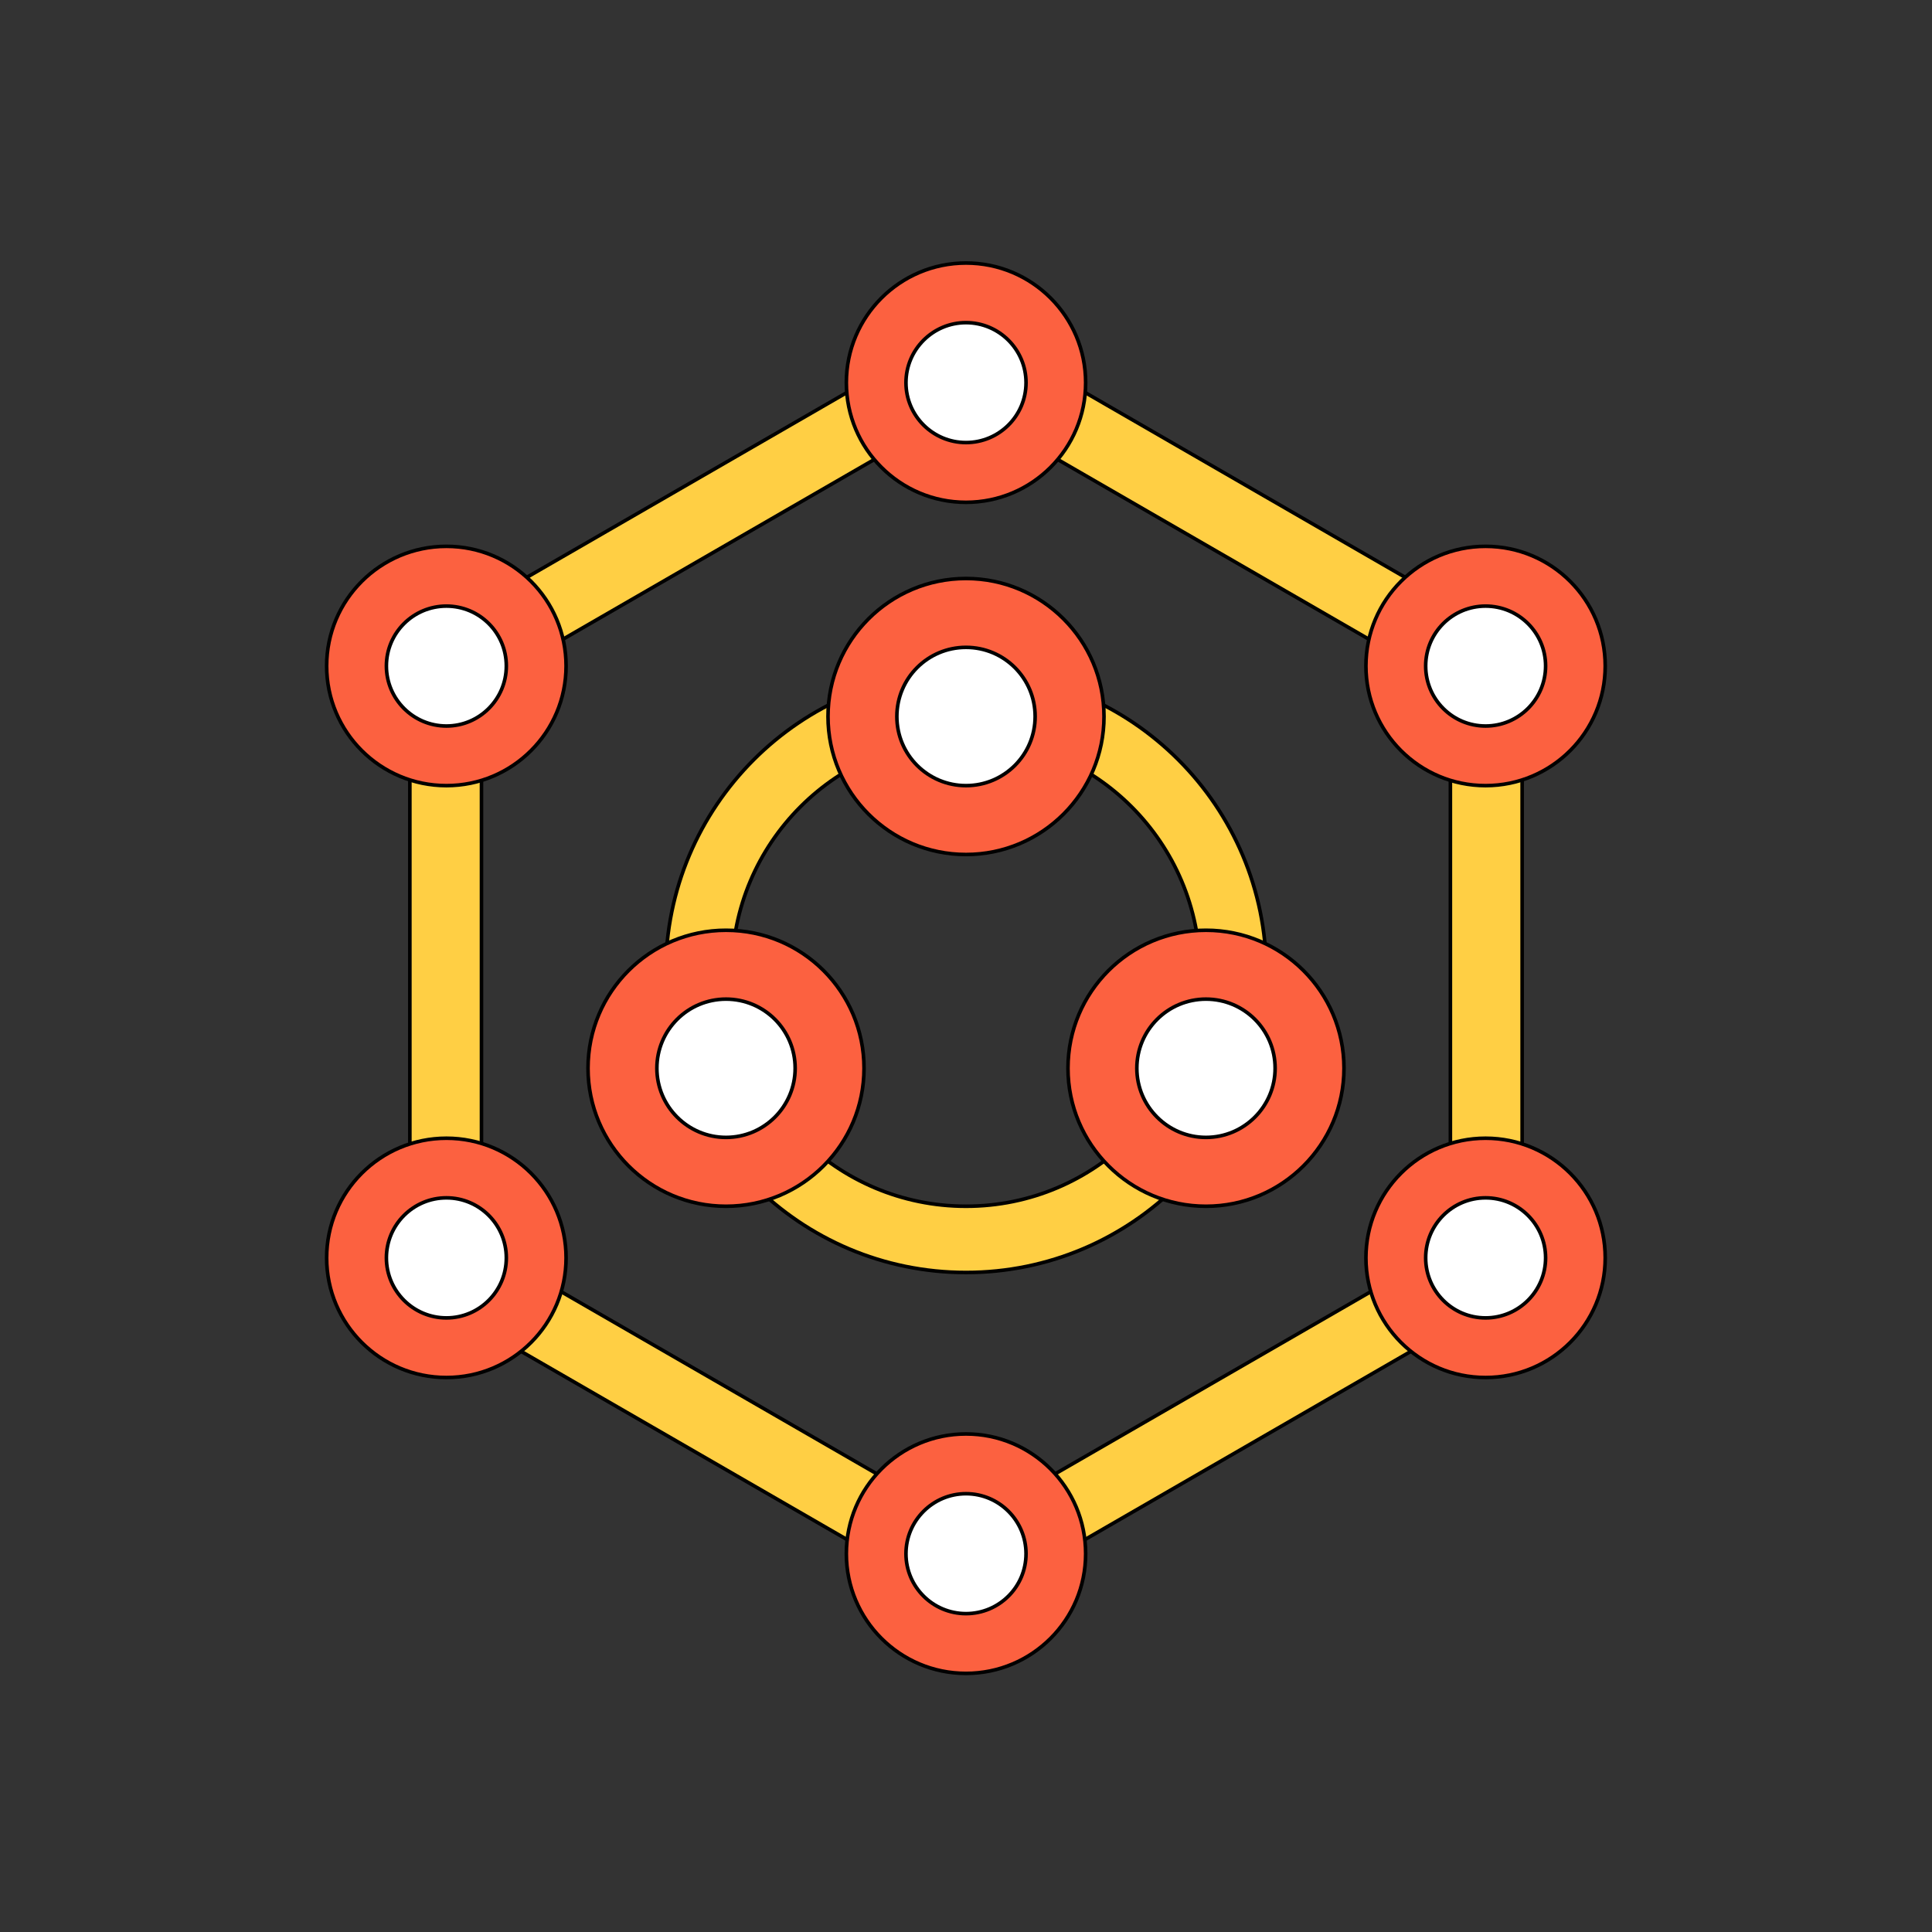 <svg version="1.2" xmlns="http://www.w3.org/2000/svg" viewBox="0 0 1400 1400" width="1400" height="1400">
	<rect x="0" y="0" width="1400" height="1400" fill="#333333" stroke="none"/>
	<title>Generative Ai</title>
	<style>
		.s0 { fill: #ffcf44 } 
		.s1 { fill: none;stroke: #000000;stroke-linecap: round;stroke-linejoin: round;stroke-width: 2.6 } 
		.s2 { fill: #fc6140 } 
		.s3 { fill: #ffffff } 

	.c1 {
	-webkit-animation: c1 1.2s infinite cubic-bezier(0.390, 0.575, 0.565, 1.000) both;
	        animation: c1 1.2s infinite cubic-bezier(0.390, 0.575, 0.565, 1.000) both;
}

@-webkit-keyframes c1 {
  0% {
    opacity: 0;
  }
  100% {
    opacity: 1;
  }
}
@keyframes c1 {
  0% {
    opacity: 0;
  }
  100% {
    opacity: 1;
  }
}

	</style>
	<g id="Layer 1">
		<path id="&lt;Compound Path&gt;" fill-rule="evenodd" class="s0" d="m917.6 704.5c0 120.2-97.4 217.6-217.6 217.6-120.2 0-217.6-97.4-217.6-217.6 0-120.2 97.4-217.7 217.6-217.7 120.2 0 217.6 97.5 217.6 217.7zm-48 0c0-93.7-75.9-169.6-169.6-169.6-93.7 0-169.6 75.9-169.6 169.6 0 93.6 75.9 169.6 169.6 169.6 93.7 0 169.6-76 169.6-169.6z"/>
		<path id="&lt;Compound Path&gt;" fill-rule="evenodd" class="s0" d="m1103 467.3v465.4l-403 232.7-403-232.7v-465.4l403-232.7zm-52 30l-351-202.7-351.1 202.7v405.4l351.1 202.6 351-202.6z"/>
		<path id="&lt;Compound Path&gt;" fill-rule="evenodd" class="s1" d="m1103 467.3v465.4l-403 232.7-403-232.7v-465.4l403-232.7zm-52 30l-351-202.7-351.1 202.7v405.4l351.1 202.6 351-202.6z"/>
		<g id="&lt;Group&gt;">
			<path id="&lt;Path&gt;" class="s2" d="m786.7 277.3c0 47.9-38.8 86.7-86.7 86.7-47.9 0-86.7-38.8-86.7-86.7 0-47.9 38.8-86.7 86.7-86.7 47.9 0 86.7 38.8 86.7 86.7z"/>
			<path id="&lt;Path&gt;" class="s1" d="m786.7 277.3c0 47.9-38.8 86.7-86.7 86.7-47.9 0-86.7-38.8-86.7-86.7 0-47.9 38.8-86.7 86.7-86.7 47.9 0 86.7 38.8 86.7 86.7z"/>
			<path id="&lt;Path&gt;" class="s3 c1" d="m743.5 277.3c0 24-19.5 43.4-43.5 43.4-24 0-43.5-19.4-43.5-43.4 0-24 19.5-43.5 43.5-43.5 24 0 43.5 19.5 43.5 43.5z"/>
			<path id="&lt;Path&gt;" class="s1 c1" d="m743.5 277.3c0 24-19.5 43.4-43.5 43.4-24 0-43.5-19.4-43.5-43.4 0-24 19.5-43.5 43.5-43.5 24 0 43.5 19.5 43.5 43.5z"/>
		</g>
		<g id="&lt;Group&gt;">
			<path id="&lt;Path&gt;" class="s2" d="m786.7 1125.9c0 47.9-38.8 86.7-86.7 86.7-47.9 0-86.7-38.8-86.7-86.7 0-47.9 38.8-86.8 86.7-86.8 47.9 0 86.7 38.9 86.7 86.8z"/>
			<path id="&lt;Path&gt;" class="s1" d="m786.7 1125.9c0 47.9-38.8 86.7-86.7 86.7-47.9 0-86.7-38.8-86.7-86.7 0-47.9 38.8-86.8 86.7-86.8 47.9 0 86.7 38.9 86.7 86.8z"/>
			<path id="&lt;Path&gt;" class="s3 c1" d="m743.5 1125.9c0 24-19.5 43.4-43.5 43.4-24 0-43.5-19.4-43.5-43.4 0-24 19.5-43.5 43.5-43.5 24 0 43.5 19.5 43.5 43.5z"/>
			<path id="&lt;Path&gt;" class="s1 c1" d="m743.5 1125.9c0 24-19.5 43.4-43.5 43.4-24 0-43.5-19.4-43.5-43.4 0-24 19.5-43.5 43.5-43.5 24 0 43.5 19.5 43.5 43.5z"/>
		</g>
		<g id="&lt;Group&gt;">
			<path id="&lt;Path&gt;" class="s2" d="m1163.2 482.6c0 47.9-38.8 86.7-86.7 86.7-47.9 0-86.7-38.8-86.7-86.7 0-47.9 38.8-86.7 86.7-86.7 47.9 0 86.7 38.8 86.7 86.7z"/>
			<path id="&lt;Path&gt;" class="s1" d="m1163.2 482.6c0 47.9-38.8 86.7-86.7 86.7-47.9 0-86.7-38.8-86.7-86.7 0-47.9 38.8-86.7 86.7-86.7 47.9 0 86.7 38.8 86.7 86.7z"/>
			<path id="&lt;Path&gt;" class="s3 c1" d="m1120 482.6c0 24-19.5 43.5-43.5 43.5-24 0-43.4-19.5-43.4-43.5 0-24 19.4-43.4 43.4-43.4 24 0 43.5 19.4 43.5 43.4z"/>
			<path id="&lt;Path&gt;" class="s1 c1" d="m1120 482.6c0 24-19.5 43.5-43.5 43.5-24 0-43.4-19.5-43.4-43.5 0-24 19.4-43.4 43.4-43.4 24 0 43.5 19.4 43.5 43.4z"/>
		</g>
		<g id="&lt;Group&gt;">
			<path id="&lt;Path&gt;" class="s2" d="m410.2 482.6c0 47.9-38.8 86.7-86.7 86.7-47.9 0-86.8-38.8-86.8-86.7 0-47.9 38.9-86.7 86.8-86.7 47.9 0 86.7 38.8 86.7 86.7z"/>
			<path id="&lt;Path&gt;" class="s1" d="m410.2 482.6c0 47.9-38.8 86.7-86.7 86.7-47.9 0-86.8-38.8-86.8-86.7 0-47.9 38.9-86.7 86.8-86.7 47.9 0 86.7 38.8 86.7 86.7z"/>
			<path id="&lt;Path&gt;" class="s3 c1" d="m366.9 482.6c0 24-19.4 43.5-43.4 43.5-24 0-43.5-19.5-43.5-43.5 0-24 19.5-43.4 43.5-43.4 24 0 43.4 19.4 43.4 43.4z"/>
			<path id="&lt;Path&gt;" class="s1 c1" d="m366.9 482.6c0 24-19.4 43.5-43.4 43.5-24 0-43.5-19.5-43.5-43.5 0-24 19.5-43.4 43.5-43.4 24 0 43.4 19.4 43.4 43.4z"/>
		</g>
		<g id="&lt;Group&gt;">
			<path id="&lt;Path&gt;" class="s2" d="m1163.2 911.5c0 47.9-38.8 86.7-86.7 86.7-47.9 0-86.7-38.8-86.7-86.7 0-47.9 38.8-86.7 86.7-86.7 47.9 0 86.7 38.8 86.7 86.7z"/>
			<path id="&lt;Path&gt;" class="s1" d="m1163.2 911.5c0 47.9-38.8 86.7-86.7 86.7-47.9 0-86.7-38.8-86.7-86.7 0-47.9 38.8-86.7 86.7-86.7 47.9 0 86.7 38.8 86.7 86.7z"/>
			<path id="&lt;Path&gt;" class="s3 c1" d="m1120 911.5c0 24-19.5 43.5-43.5 43.5-24 0-43.4-19.5-43.4-43.5 0-24 19.4-43.5 43.4-43.5 24 0 43.5 19.5 43.5 43.5z"/>
			<path id="&lt;Path&gt;" class="s1 c1" d="m1120 911.5c0 24-19.5 43.5-43.5 43.5-24 0-43.4-19.5-43.4-43.5 0-24 19.4-43.5 43.4-43.5 24 0 43.5 19.5 43.5 43.5z"/>
		</g>
		<g id="&lt;Group&gt;">
			<path id="&lt;Path&gt;" class="s2" d="m410.2 911.5c0 47.9-38.8 86.7-86.7 86.7-47.9 0-86.8-38.8-86.8-86.7 0-47.9 38.9-86.7 86.8-86.7 47.9 0 86.7 38.8 86.7 86.7z"/>
			<path id="&lt;Path&gt;" class="s1" d="m410.2 911.5c0 47.9-38.8 86.7-86.7 86.7-47.9 0-86.8-38.8-86.8-86.7 0-47.9 38.9-86.7 86.8-86.7 47.9 0 86.7 38.8 86.7 86.7z"/>
			<path id="&lt;Path&gt;" class="s3 c1" d="m366.9 911.5c0 24-19.4 43.5-43.4 43.5-24 0-43.5-19.5-43.5-43.5 0-24 19.5-43.5 43.5-43.5 24 0 43.4 19.5 43.4 43.5z"/>
			<path id="&lt;Path&gt;" class="s1 c1" d="m366.9 911.5c0 24-19.4 43.5-43.4 43.5-24 0-43.5-19.5-43.5-43.5 0-24 19.5-43.5 43.5-43.5 24 0 43.4 19.5 43.4 43.5z"/>
		</g>
		<path id="&lt;Compound Path&gt;" fill-rule="evenodd" class="s1" d="m917.6 704.5c0 120.2-97.4 217.6-217.6 217.6-120.2 0-217.6-97.4-217.6-217.6 0-120.2 97.4-217.7 217.6-217.7 120.2 0 217.6 97.5 217.6 217.7zm-48 0c0-93.7-75.9-169.6-169.6-169.6-93.7 0-169.6 75.9-169.6 169.6 0 93.6 75.9 169.6 169.6 169.6 93.7 0 169.6-76 169.6-169.6z"/>
		<g id="&lt;Group&gt;">
			<path id="&lt;Path&gt;" class="s2" d="m800 519.2c0 55.2-44.8 100-100 100-55.2 0-100-44.8-100-100 0-55.2 44.8-100 100-100 55.2 0 100 44.8 100 100z"/>
			<path id="&lt;Path&gt;" class="s1" d="m800 519.2c0 55.2-44.8 100-100 100-55.2 0-100-44.8-100-100 0-55.2 44.8-100 100-100 55.2 0 100 44.8 100 100z"/>
			<path id="&lt;Path&gt;" class="s3" d="m750.1 519.2c0 27.7-22.4 50.1-50.1 50.1-27.7 0-50.1-22.4-50.1-50.1 0-27.7 22.4-50.1 50.1-50.1 27.7 0 50.1 22.4 50.1 50.1z"/>
			<path id="&lt;Path&gt;" class="s1" d="m750.1 519.2c0 27.7-22.4 50.1-50.1 50.1-27.7 0-50.1-22.4-50.1-50.1 0-27.7 22.4-50.1 50.1-50.1 27.7 0 50.1 22.4 50.1 50.1z"/>
		</g>
		<g id="&lt;Group&gt;">
			<g id="&lt;Group&gt;">
				<path id="&lt;Path&gt;" class="s2" d="m973.9 774.1c0 55.2-44.8 100-100 100-55.2 0-100-44.8-100-100 0-55.3 44.8-100 100-100 55.2 0 100 44.7 100 100z"/>
				<path id="&lt;Path&gt;" class="s1" d="m973.9 774.1c0 55.2-44.8 100-100 100-55.2 0-100-44.8-100-100 0-55.3 44.8-100 100-100 55.2 0 100 44.7 100 100z"/>
				<path id="&lt;Path&gt;" class="s3" d="m924 774.1c0 27.6-22.4 50.1-50.1 50.1-27.7 0-50.1-22.5-50.1-50.1 0-27.7 22.4-50.1 50.1-50.1 27.7 0 50.1 22.4 50.1 50.1z"/>
				<path id="&lt;Path&gt;" class="s1" d="m924 774.1c0 27.6-22.4 50.1-50.1 50.1-27.7 0-50.1-22.5-50.1-50.1 0-27.7 22.4-50.1 50.1-50.1 27.7 0 50.1 22.4 50.1 50.1z"/>
			</g>
			<g id="&lt;Group&gt;">
				<path id="&lt;Path&gt;" class="s2" d="m626.1 774.1c0 55.2-44.7 100-100 100-55.2 0-100-44.8-100-100 0-55.3 44.8-100 100-100 55.3 0 100 44.7 100 100z"/>
				<path id="&lt;Path&gt;" class="s1" d="m626.1 774.1c0 55.2-44.7 100-100 100-55.2 0-100-44.8-100-100 0-55.3 44.8-100 100-100 55.3 0 100 44.7 100 100z"/>
				<path id="&lt;Path&gt;" class="s3" d="m576.2 774.1c0 27.6-22.4 50.1-50.1 50.1-27.7 0-50.1-22.5-50.1-50.1 0-27.7 22.4-50.1 50.1-50.1 27.7 0 50.1 22.4 50.1 50.1z"/>
				<path id="&lt;Path&gt;" class="s1" d="m576.2 774.1c0 27.6-22.4 50.1-50.1 50.1-27.7 0-50.1-22.5-50.1-50.1 0-27.7 22.4-50.1 50.1-50.1 27.7 0 50.1 22.4 50.1 50.1z"/>
			</g>
		</g>
	</g>
</svg>